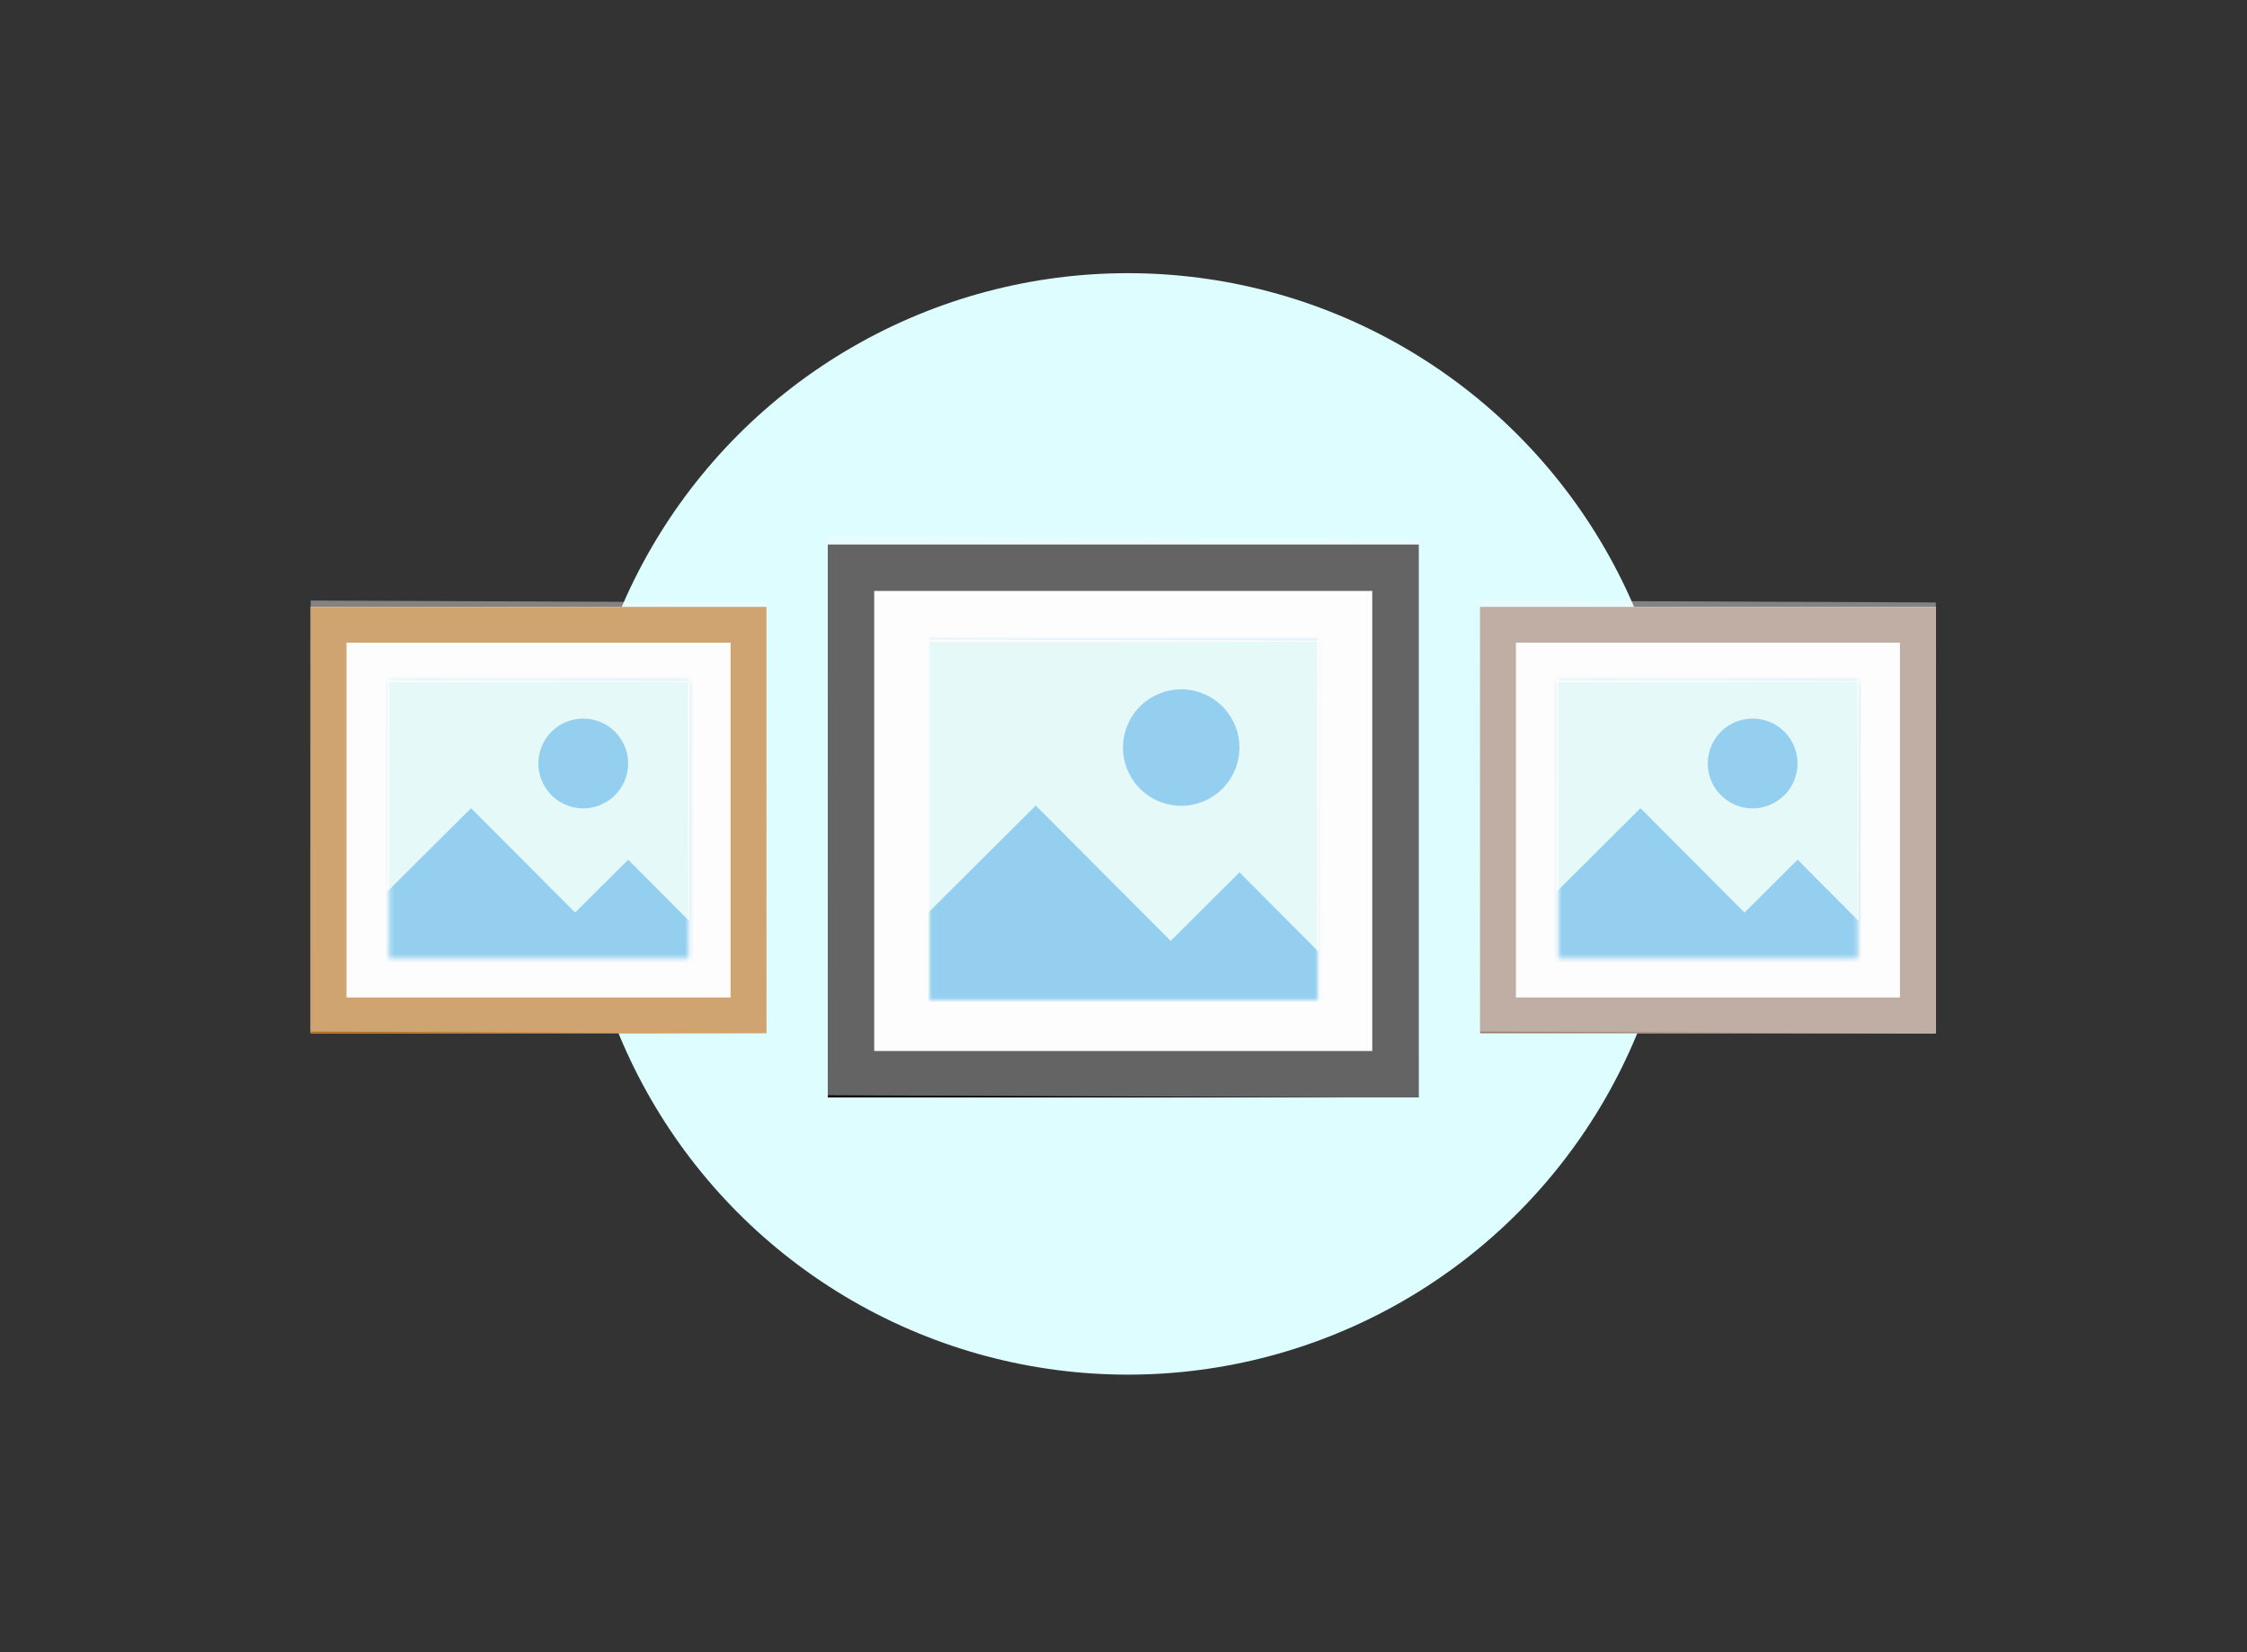 <svg width="510" height="375" viewBox="0 0 510 375" fill="none" xmlns="http://www.w3.org/2000/svg">
<rect x="0" y="0" width="510" height="375" fill="#333333" stroke="none"/>
<circle cx="256" cy="187" r="125" fill="#DEFDFF"/>
<rect x="335.934" y="137.741" width="103.426" height="96.778" fill="white"/>
<rect x="353.71" y="154.767" width="67.894" height="62.715" fill="#D7F8F8"/>
<mask id="mask0_540_13594" style="mask-type:alpha" maskUnits="userSpaceOnUse" x="353" y="154" width="69" height="64">
<rect x="353.777" y="154.733" width="67.894" height="62.715" fill="#C4C4C4"/>
</mask>
<g mask="url(#mask0_540_13594)">
<path d="M347.569 148.386L347.406 223.902L427.586 224.055L427.739 148.562L347.569 148.386ZM421.835 209.019L407.999 195.124L395.949 207.123L372.34 183.431L353.241 202.447L353.343 154.379L421.956 154.525L421.835 209.019Z" fill="#52B3E8"/>
<path d="M407.44 176.567C409.255 171.241 406.408 165.452 401.081 163.637C395.755 161.822 389.966 164.669 388.151 169.995C386.336 175.322 389.183 181.111 394.51 182.926C399.836 184.741 405.625 181.894 407.44 176.567Z" fill="#52B3E8"/>
</g>
<path fill-rule="evenodd" clip-rule="evenodd" d="M431.234 145.867H344.061V226.392H431.234V145.867ZM335.934 137.741V234.518H439.361V137.741H335.934Z" fill="#997B6D"/>
<path opacity="0.4" d="M335.934 136.303L335.917 234.142L439.362 234.575L439.379 136.736L335.934 136.303Z" fill="#FAFAFA"/>
<rect x="70.519" y="137.741" width="103.426" height="96.778" fill="white"/>
<rect x="88.294" y="154.767" width="67.894" height="62.715" fill="#D7F8F8"/>
<mask id="mask1_540_13594" style="mask-type:alpha" maskUnits="userSpaceOnUse" x="88" y="154" width="69" height="64">
<rect x="88.361" y="154.733" width="67.894" height="62.715" fill="#C4C4C4"/>
</mask>
<g mask="url(#mask1_540_13594)">
<path d="M82.153 148.386L81.99 223.902L162.17 224.055L162.323 148.562L82.153 148.386ZM156.419 209.019L142.583 195.124L130.533 207.123L106.924 183.431L87.825 202.447L87.927 154.379L156.54 154.525L156.419 209.019Z" fill="#52B3E8"/>
<path d="M142.024 176.567C143.838 171.241 140.992 165.452 135.665 163.637C130.339 161.822 124.549 164.669 122.735 169.995C120.92 175.322 123.767 181.111 129.093 182.926C134.42 184.741 140.209 181.894 142.024 176.567Z" fill="#52B3E8"/>
</g>
<path fill-rule="evenodd" clip-rule="evenodd" d="M165.819 145.867H78.645V226.392H165.819V145.867ZM70.519 137.741V234.518H173.945V137.741H70.519Z" fill="#B26A14"/>
<path opacity="0.4" d="M70.518 136.303L70.501 234.142L173.946 234.575L173.963 136.736L70.518 136.303Z" fill="#FAFAFA"/>
<rect x="187.88" y="123.585" width="134.12" height="125.498" fill="white"/>
<rect x="210.931" y="145.664" width="88.042" height="81.327" fill="#D7F8F8"/>
<mask id="mask2_540_13594" style="mask-type:alpha" maskUnits="userSpaceOnUse" x="211" y="145" width="89" height="82">
<rect x="211.018" y="145.619" width="88.042" height="81.327" fill="#C4C4C4"/>
</mask>
<g mask="url(#mask2_540_13594)">
<path d="M202.967 137.39L202.755 235.317L306.73 235.514L306.929 137.618L202.967 137.39ZM299.273 216.017L281.332 197.999L265.705 213.558L235.09 182.835L210.322 207.494L210.455 145.161L299.43 145.351L299.273 216.017Z" fill="#52B3E8"/>
<path d="M280.606 173.934C282.959 167.026 279.268 159.519 272.36 157.166C265.453 154.813 257.946 158.504 255.593 165.412C253.239 172.319 256.931 179.826 263.838 182.179C270.745 184.533 278.253 180.841 280.606 173.934Z" fill="#52B3E8"/>
</g>
<path fill-rule="evenodd" clip-rule="evenodd" d="M311.462 134.123H198.418V238.545H311.462V134.123ZM187.88 123.585V249.083H321.999V123.585H187.88Z" fill="black"/>
<path opacity="0.4" d="M187.879 121.721L187.857 248.595L322.001 249.156L322.023 122.282L187.879 121.721Z" fill="#FAFAFA"/>
</svg>
